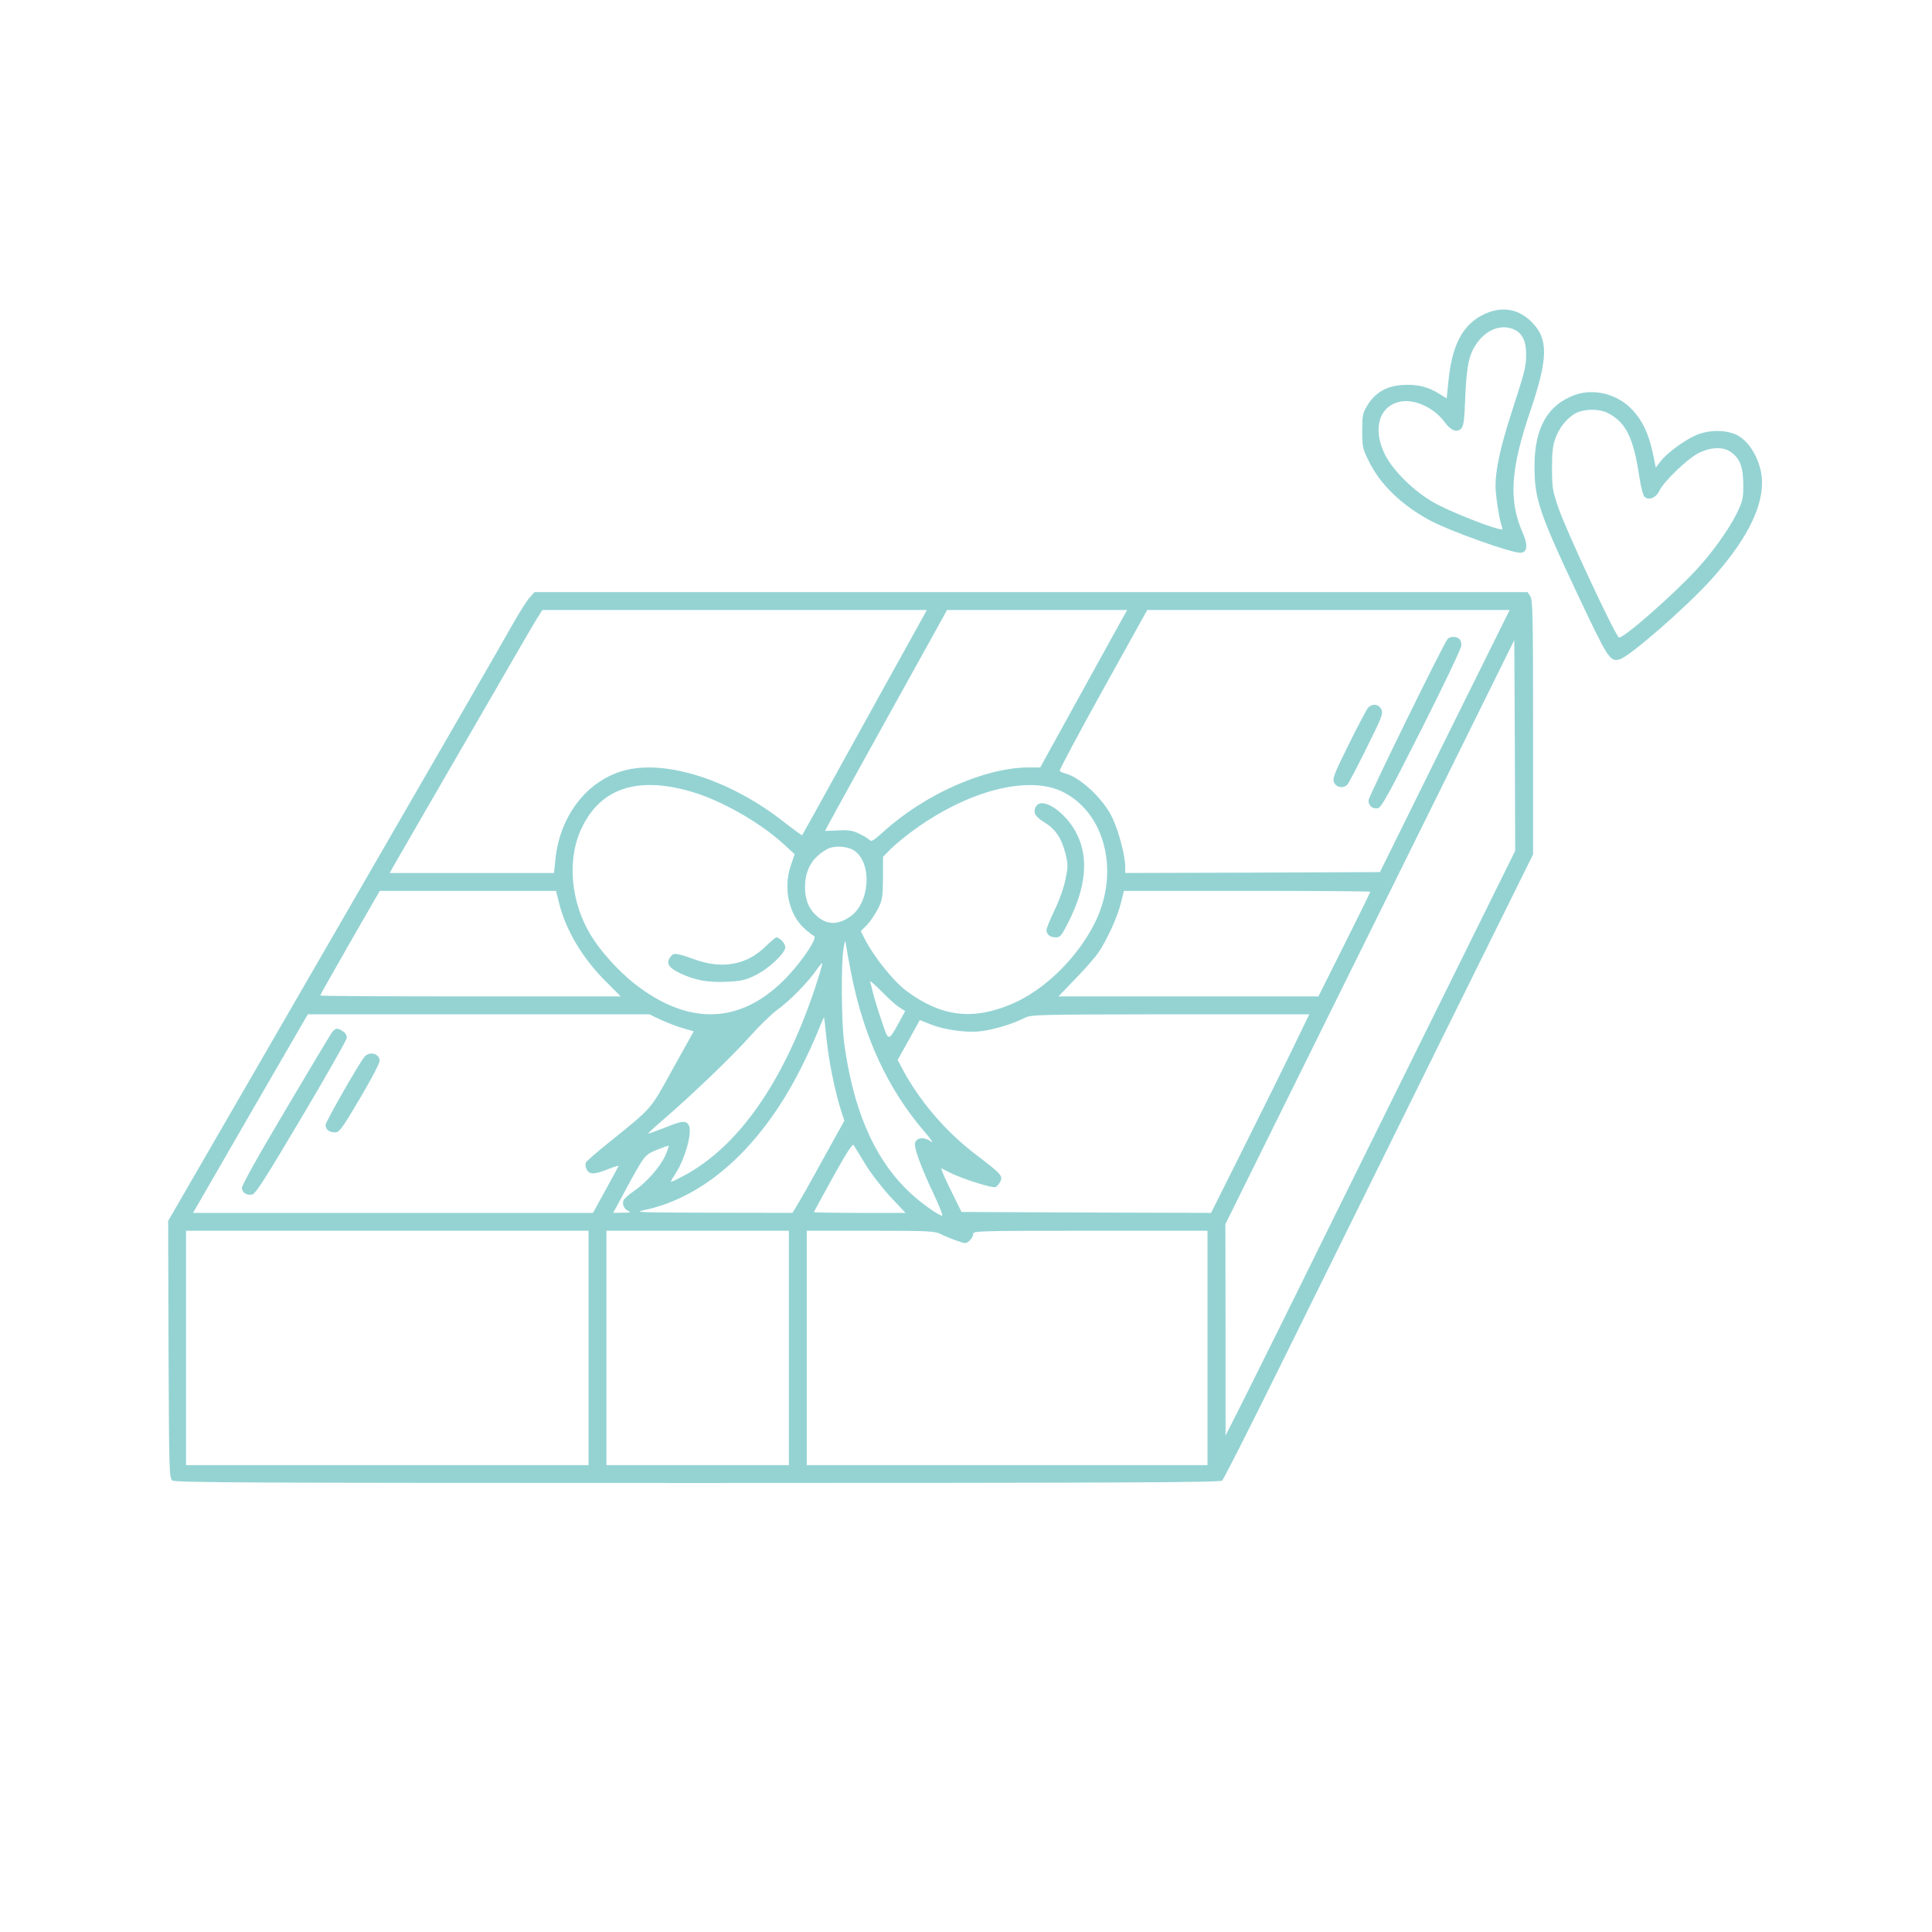 <?xml version="1.0" standalone="no"?>
<!DOCTYPE svg PUBLIC "-//W3C//DTD SVG 20010904//EN" "http://www.w3.org/TR/2001/REC-SVG-20010904/DTD/svg10.dtd">
<svg version="1.0" xmlns="http://www.w3.org/2000/svg" width="1080pt" height="1080pt"
    viewBox="0 0 1080 1080" preserveAspectRatio="xMidYMid meet">
    <g transform="translate(0,1080) scale(0.1,-0.1)" fill="#95d3d3" stroke="none">
        <path d="M8327 9056 c-137 -49 -207 -164 -229 -376 l-11 -107 -44 27 c-60 38
-121 53 -201 48 -89 -5 -153 -41 -197 -112 -28 -46 -30 -56 -30 -145 0 -91 2
-100 39 -173 63 -128 183 -243 341 -328 111 -59 449 -180 504 -180 38 0 44 41
15 107 -82 185 -72 355 43 693 98 290 99 397 4 491 -66 66 -148 85 -234 55z
m143 -101 c41 -21 62 -66 61 -136 0 -70 -6 -92 -82 -327 -62 -192 -89 -317
-89 -411 1 -57 22 -190 36 -225 6 -17 4 -18 -21 -12 -76 19 -280 102 -355 144
-114 63 -234 181 -280 275 -70 144 -28 274 95 293 80 12 184 -38 241 -116 34
-47 68 -60 92 -36 14 14 18 47 23 179 8 182 22 243 72 308 56 73 139 99 207
64z" />
        <path d="M8803 8592 c-150 -54 -224 -183 -225 -392 -1 -187 24 -262 241 -723
171 -362 181 -377 234 -363 53 13 365 284 508 441 192 212 289 395 289 547 0
109 -64 229 -142 267 -63 30 -160 29 -230 -3 -66 -29 -165 -103 -197 -147
l-25 -33 -17 83 c-24 109 -57 179 -114 240 -82 88 -214 122 -322 83z m185
-101 c101 -52 143 -137 176 -356 8 -54 21 -105 29 -112 23 -23 65 -6 84 35 24
50 149 171 212 206 70 37 142 41 187 9 51 -36 69 -85 69 -184 0 -78 -3 -91
-38 -162 -42 -85 -132 -211 -215 -302 -135 -148 -427 -404 -443 -388 -29 29
-295 600 -337 723 -33 96 -36 115 -36 220 -1 85 4 128 17 165 21 62 67 119
115 145 49 25 131 26 180 1z" />
        <path d="M2962 7461 c-15 -15 -57 -82 -94 -147 -36 -66 -485 -843 -997 -1729
l-931 -1610 2 -718 c3 -698 4 -719 22 -733 17 -12 433 -14 2936 -14 2318 0
2919 3 2931 13 9 6 155 296 326 642 868 1757 1143 2315 1272 2574 l141 285 0
711 c0 627 -2 713 -16 733 l-15 22 -2776 0 -2775 0 -26 -29z m2207 -93 c-7
-13 -54 -97 -104 -188 -51 -91 -201 -363 -335 -605 -133 -242 -244 -442 -246
-444 -1 -2 -48 32 -103 75 -281 221 -622 338 -856 295 -226 -42 -397 -249
-421 -512 l-7 -69 -459 0 -459 0 12 23 c7 12 76 132 154 267 78 135 251 434
385 665 133 231 255 441 272 468 l30 47 1074 0 1075 0 -12 -22z m1094 -46
c-21 -38 -130 -235 -243 -440 l-205 -372 -65 0 c-245 -1 -579 -149 -811 -359
-55 -50 -69 -58 -78 -47 -7 8 -33 24 -59 36 -37 18 -60 21 -118 18 l-72 -3 15
29 c16 31 398 722 569 1029 l98 177 504 0 503 0 -38 -68z m1813 -664 l-362
-733 -712 -3 -712 -2 0 37 c0 59 -37 199 -72 272 -49 104 -179 226 -262 247
-14 3 -29 10 -32 15 -3 5 106 209 242 454 l247 445 1013 0 1013 0 -363 -732z
m43 -1324 c-193 -390 -510 -1031 -704 -1424 -193 -393 -400 -809 -458 -925
l-106 -210 0 591 -1 591 378 764 c208 420 571 1155 808 1633 l429 868 3 -589
2 -589 -351 -710z m-4256 1041 c167 -48 387 -173 518 -294 l61 -56 -22 -65
c-42 -124 -11 -269 74 -348 24 -22 49 -41 56 -44 25 -8 -75 -155 -169 -248
-249 -248 -538 -253 -838 -16 -89 71 -189 182 -242 271 -109 181 -131 412 -56
582 104 234 311 307 618 218z m2087 -6 c233 -124 309 -452 169 -730 -99 -197
-284 -377 -467 -453 -217 -91 -391 -69 -584 74 -75 56 -183 191 -236 295 l-20
40 35 35 c18 19 46 60 61 90 25 50 27 66 28 173 l0 117 35 36 c19 20 68 62
109 93 316 240 673 335 870 230z m-1172 -326 c100 -72 83 -295 -27 -368 -68
-46 -126 -45 -181 1 -48 41 -70 93 -70 166 1 97 41 166 125 212 39 21 117 16
153 -11z m-1653 -290 c38 -154 133 -313 267 -445 l78 -78 -840 0 c-462 0 -840
2 -840 5 0 3 75 136 166 295 l167 290 492 0 493 0 17 -67z m4535 62 c0 -3 -65
-136 -145 -295 l-145 -290 -727 0 -726 0 94 98 c52 53 109 118 127 144 49 71
110 204 128 281 l17 67 688 0 c379 0 689 -2 689 -5z m-2900 -465 c70 -350 203
-637 406 -874 43 -50 56 -71 36 -56 -35 26 -77 22 -87 -9 -7 -25 34 -138 106
-289 32 -68 53 -122 45 -119 -43 17 -141 90 -204 154 -182 183 -294 450 -343
813 -15 111 -18 439 -4 525 7 45 10 53 13 30 2 -16 16 -95 32 -175z m-205 -76
c-176 -526 -430 -887 -737 -1049 -38 -20 -68 -34 -68 -31 0 3 13 26 30 52 52
82 90 226 71 263 -16 29 -37 27 -138 -14 -48 -19 -88 -33 -90 -32 -1 2 39 39
89 82 162 140 380 349 478 459 52 59 122 127 155 151 67 48 164 146 215 217
18 27 35 46 37 44 2 -2 -17 -66 -42 -142z m472 -105 l33 -21 -36 -66 c-59
-106 -56 -107 -97 15 -20 59 -41 128 -47 153 -6 25 -13 53 -16 62 -3 9 25 -14
63 -53 37 -38 82 -79 100 -90z m-1335 -69 c35 -16 91 -38 124 -47 l62 -18
-117 -210 c-129 -234 -108 -210 -360 -414 -64 -51 -120 -100 -125 -108 -5 -9
-4 -25 3 -39 14 -31 44 -31 122 1 33 13 59 21 57 17 -2 -4 -34 -64 -73 -134
l-70 -128 -1118 0 -1118 0 25 43 c13 23 140 242 281 487 142 245 275 475 297
513 l39 67 954 0 955 0 62 -30z m3534 -162 c-51 -106 -175 -356 -275 -556
l-181 -362 -697 2 -698 3 -47 95 c-26 52 -52 107 -57 122 l-10 28 47 -24 c68
-35 239 -89 257 -82 8 3 20 17 27 31 15 33 5 43 -146 158 -163 125 -311 299
-405 478 l-23 44 62 111 62 112 57 -23 c76 -31 199 -49 280 -40 70 7 189 43
249 75 36 18 66 19 814 20 l777 0 -93 -192z m-2606 57 c12 -121 47 -294 79
-395 l21 -65 -122 -220 c-66 -121 -132 -237 -145 -257 l-23 -38 -448 1 c-420
1 -443 2 -378 15 340 73 648 351 869 784 35 69 79 164 98 212 19 48 35 84 36
80 1 -4 7 -56 13 -117z m218 -704 c31 -51 95 -133 140 -182 l84 -89 -256 0
c-141 0 -256 2 -256 4 0 2 48 91 107 197 75 135 109 188 115 178 5 -8 34 -56
66 -108z m-1120 47 c-30 -64 -107 -151 -177 -198 -28 -19 -53 -42 -56 -51 -8
-24 5 -49 29 -59 16 -7 7 -9 -32 -9 l-54 -1 50 93 c127 235 123 229 193 259
35 14 65 25 67 23 2 -2 -7 -28 -20 -57z m-428 -1073 l0 -655 -1125 0 -1125 0
0 655 0 655 1125 0 1125 0 0 -655z m1120 0 l0 -655 -510 0 -510 0 0 655 0 655
510 0 510 0 0 -655z m848 637 c20 -11 60 -27 89 -37 51 -18 53 -18 73 0 11 10
20 26 20 37 0 17 25 18 655 18 l655 0 0 -655 0 -655 -1120 0 -1120 0 0 655 0
655 355 0 c326 0 359 -2 393 -18z" />
        <path d="M8092 7228 c-26 -33 -442 -881 -442 -902 0 -30 22 -49 52 -44 19 2
57 71 245 443 122 242 222 451 222 466 1 14 -4 30 -11 37 -16 16 -53 15 -66 0z" />
        <path d="M7647 6843 c-8 -10 -57 -102 -108 -205 -83 -168 -91 -190 -81 -213
13 -28 52 -34 74 -11 7 7 55 99 107 204 86 173 94 193 83 216 -14 31 -51 35
-75 9z" />
        <path d="M4276 5506 c-103 -100 -238 -124 -388 -71 -109 39 -123 41 -141 15
-25 -35 -10 -60 56 -91 84 -40 156 -52 264 -47 78 4 103 10 155 36 76 37 168
124 168 157 0 21 -32 55 -51 55 -3 0 -32 -24 -63 -54z" />
        <path d="M5790 6290 c-17 -32 -4 -55 50 -88 61 -38 95 -89 116 -174 15 -61 15
-72 0 -144 -9 -46 -35 -119 -61 -172 -25 -52 -45 -101 -45 -111 0 -25 20 -41
52 -41 25 0 32 9 73 90 94 188 111 348 48 481 -59 126 -199 222 -233 159z" />
        <path d="M1855 5028 c-9 -13 -127 -209 -261 -436 -155 -261 -244 -421 -242
-434 4 -28 29 -42 59 -35 19 5 77 97 274 429 138 232 251 432 253 444 2 14 -5
28 -20 38 -30 22 -44 20 -63 -6z" />
        <path d="M2038 4893 c-30 -35 -218 -364 -218 -381 0 -26 20 -42 52 -42 25 0
37 16 139 188 61 103 111 198 111 211 1 41 -55 57 -84 24z" />
    </g>
</svg>